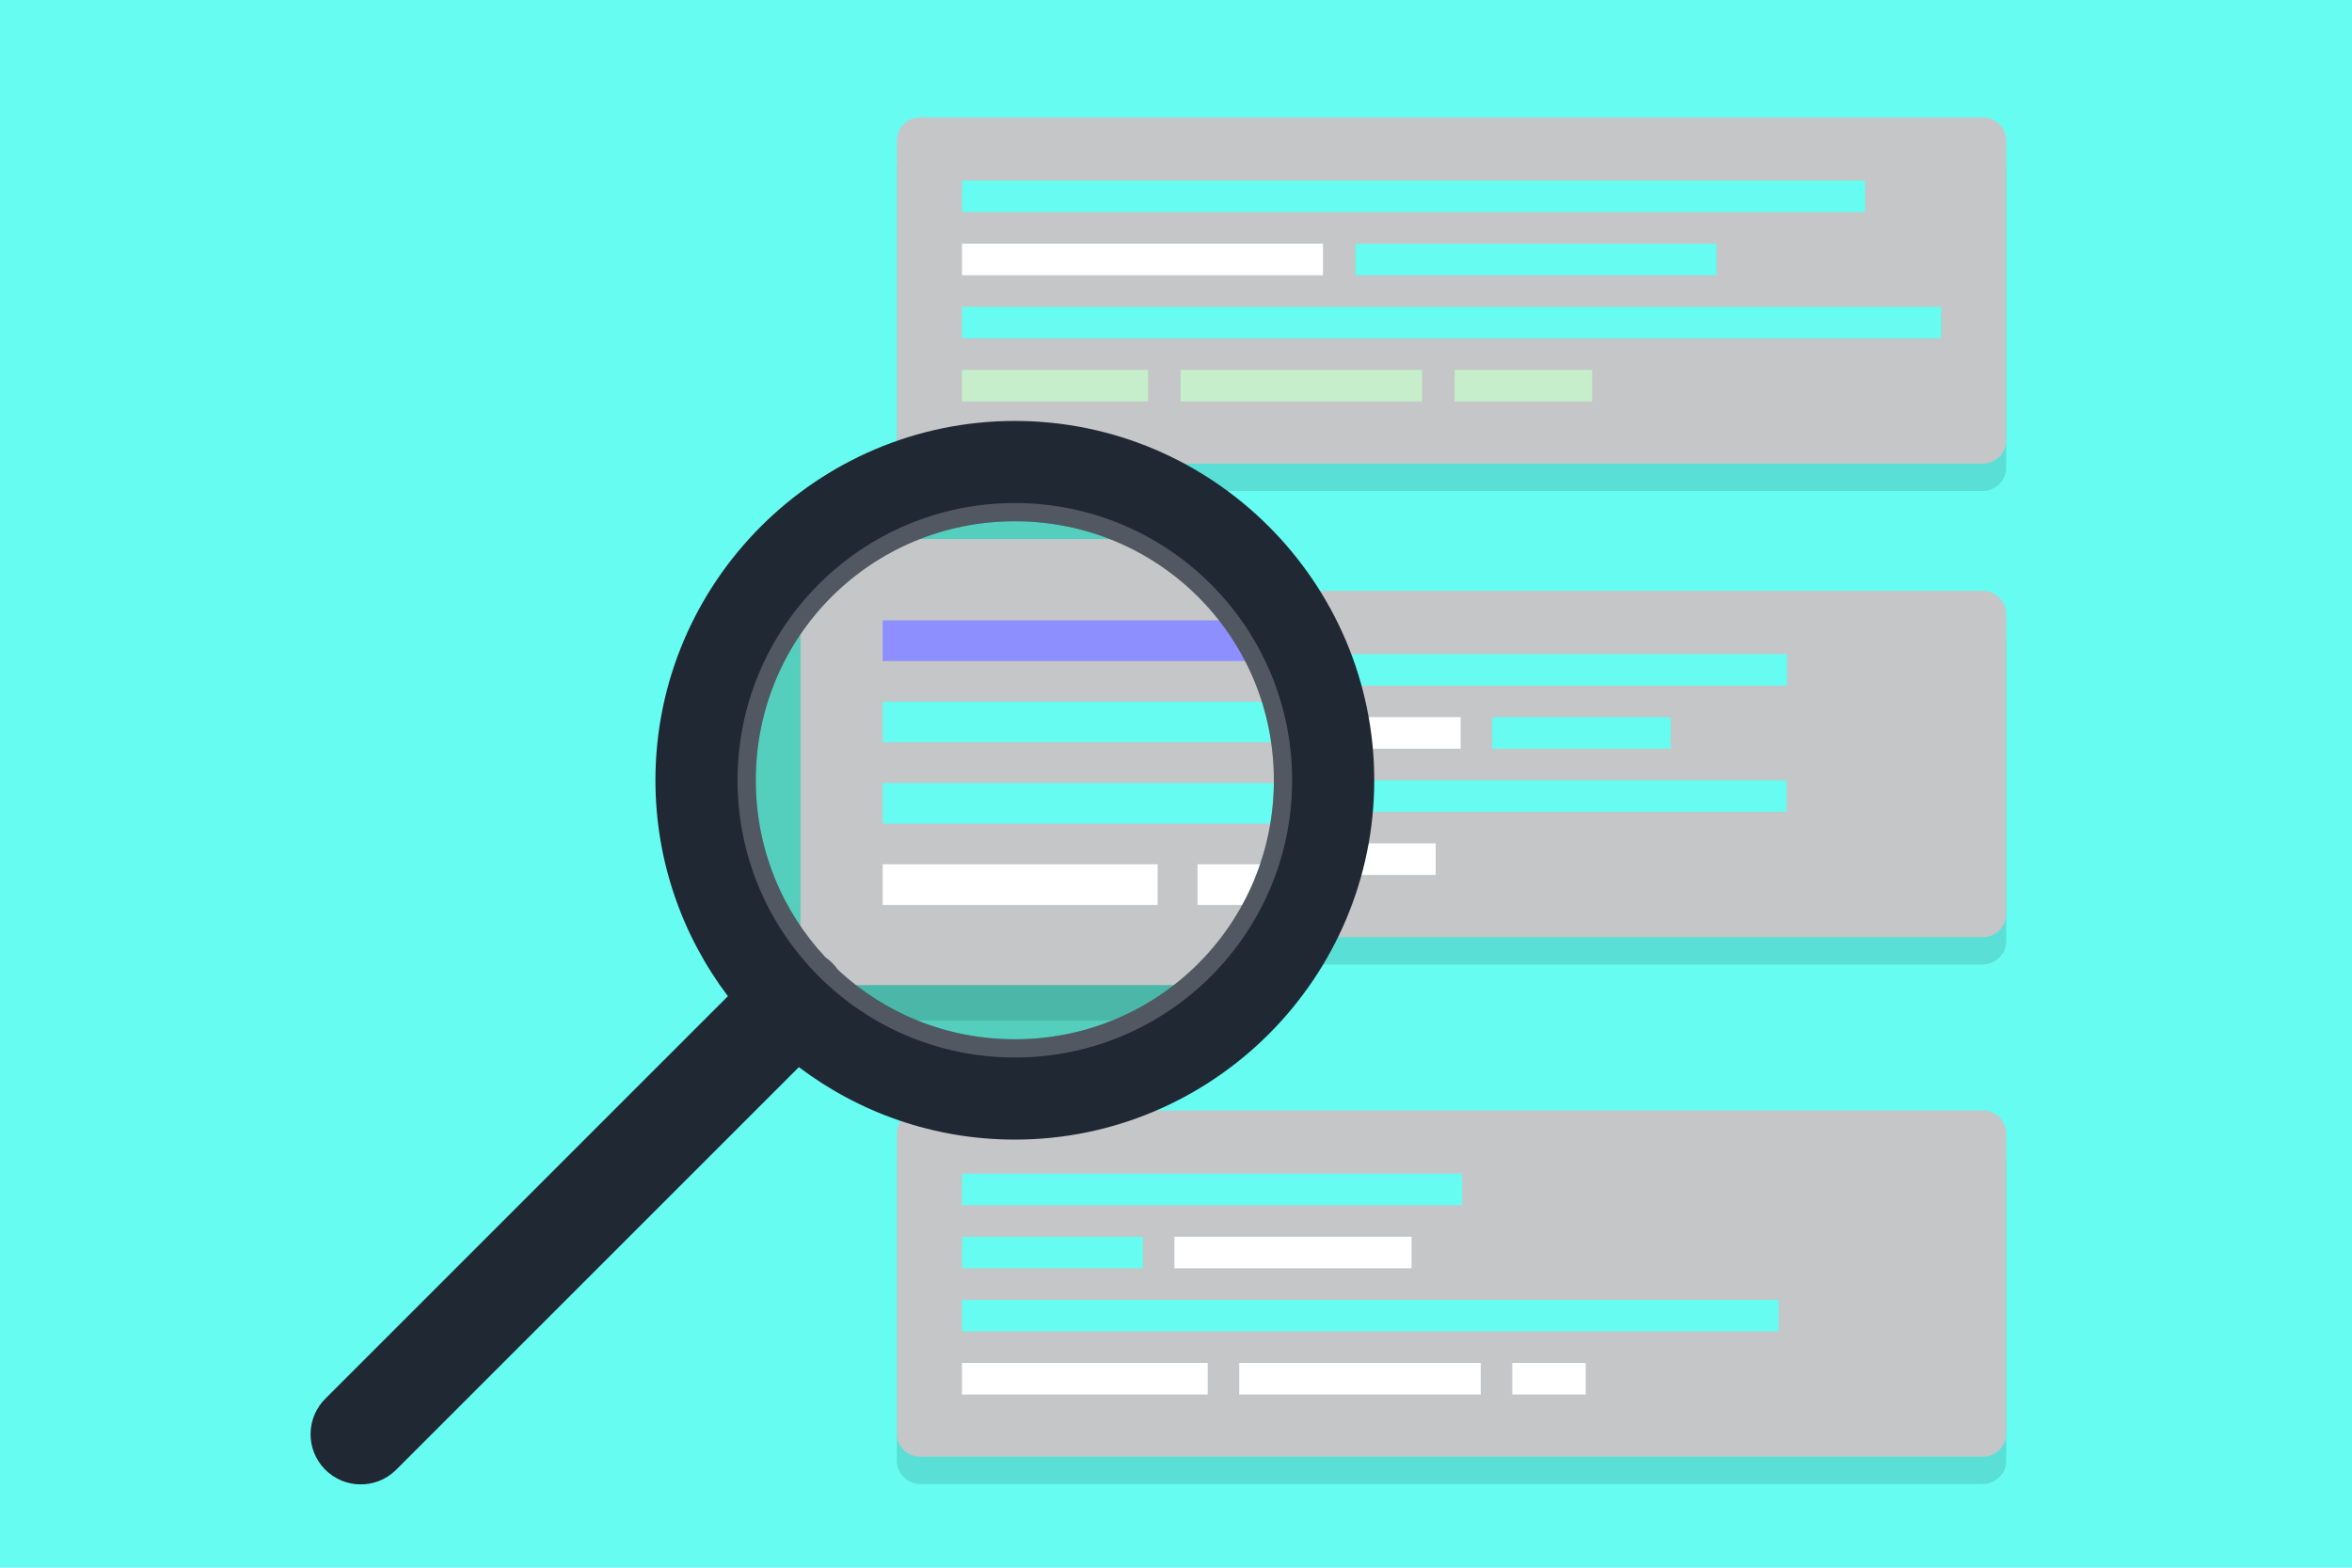 <?xml version="1.0" encoding="utf-8"?>
<!-- Generator: Adobe Illustrator 15.0.2, SVG Export Plug-In . SVG Version: 6.00 Build 0)  -->
<!DOCTYPE svg PUBLIC "-//W3C//DTD SVG 1.1//EN" "http://www.w3.org/Graphics/SVG/1.1/DTD/svg11.dtd">
<svg version="1.1" id="svg2" xmlns="http://www.w3.org/2000/svg" xmlns:xlink="http://www.w3.org/1999/xlink" x="0px" y="0px"
	 width="750px" height="500px" viewBox="0 0 750 500" enable-background="new 0 0 750 500" xml:space="preserve">
<filter  width="1.063" height="1.197" x="-0.032" y="-0.099" id="filter4402-3-2" style="color-interpolation-filters:sRGB">
	<feGaussianBlur  stdDeviation="7.209" id="feGaussianBlur4404-6-9"></feGaussianBlur>
</filter>
<filter  width="1.063" height="1.197" x="-0.032" y="-0.099" id="filter4402-3" style="color-interpolation-filters:sRGB">
	<feGaussianBlur  stdDeviation="7.209" id="feGaussianBlur4404-6"></feGaussianBlur>
</filter>
<filter  width="1.063" height="1.197" x="-0.032" y="-0.099" id="filter4402-0" style="color-interpolation-filters:sRGB">
	<feGaussianBlur  stdDeviation="7.209" id="feGaussianBlur4404-2"></feGaussianBlur>
</filter>
<filter  width="1.063" height="1.197" x="-0.032" y="-0.099" id="filter4402" style="color-interpolation-filters:sRGB">
	<feGaussianBlur  stdDeviation="7.209" id="feGaussianBlur4404"></feGaussianBlur>
</filter>
<g id="layer1" transform="translate(0,-552.362)">
	<rect id="rect4133" y="552.362" fill="#66FCF1" width="750" height="500"/>
</g>
<g id="layer2">
	<g id="g4622" transform="translate(-15.35,-552.362)">
		<g id="rect4135-9" filter="url(#filter4402)">
			<path opacity="0.117" d="M308.969,598.572h338.492c4.214,0,7.63,3.312,7.63,7.397v95.599c0,4.085-3.416,7.397-7.63,7.397
				H308.969c-4.213,0-7.629-3.312-7.629-7.397v-95.599C301.339,601.884,304.755,598.572,308.969,598.572z"/>
		</g>
		<path id="rect4135" fill="#C5C6C7" d="M308.737,589.827h338.957c4.085,0,7.397,3.312,7.397,7.397v95.599
			c0,4.085-3.312,7.397-7.397,7.397H308.737c-4.085,0-7.397-3.312-7.397-7.397v-95.599
			C301.339,593.139,304.651,589.827,308.737,589.827z"/>
		<path id="path4140-3" fill="#66FCF1" d="M322.096,609.952v10.062h287.99v-10.062H322.096L322.096,609.952z"/>
		<path id="path4140-3-6-7" fill="#FFFFFF" d="M322.096,630.077v10.062h115.121v-10.062H322.096z"/>
		<path id="path4140-3-6-7-5" fill="#66FCF1" d="M447.595,630.077v10.062h115.12v-10.062H447.595z"/>
		<path id="path4140-3-5" fill="#66FCF1" d="M322.096,650.202v10.063h312.238v-10.063H322.096z"/>
		<path id="path4140-3-6-7-1" fill="#C6EECA" d="M322.096,670.328v10.062h59.345v-10.062H322.096z"/>
		<path id="path4140-3-6-7-1-2" fill="#C6EECA" d="M391.819,670.328v10.062h77.004v-10.062H391.819z"/>
		<path id="path4140-3-6-7-1-2-0" fill="#C6EECA" d="M479.201,670.328v10.062h43.841v-10.062H479.201L479.201,670.328z"/>
		<g id="rect4135-9-0" filter="url(#filter4402-3)">
			<path opacity="0.117" d="M308.969,749.593h338.492c4.214,0,7.63,3.312,7.63,7.397v95.599c0,4.085-3.416,7.397-7.63,7.397
				H308.969c-4.213,0-7.629-3.312-7.629-7.397V756.99C301.339,752.905,304.755,749.593,308.969,749.593z"/>
		</g>
		<path id="rect4135-6" fill="#C5C6C7" d="M308.737,740.847h338.957c4.085,0,7.397,3.312,7.397,7.397v95.599
			c0,4.085-3.312,7.397-7.397,7.397H308.737c-4.085,0-7.397-3.312-7.397-7.397v-95.599
			C301.339,744.159,304.651,740.847,308.737,740.847z"/>
		<path id="path4140-3-2" fill="#66FCF1" d="M322.096,760.972v10.062h263.105v-10.062H322.096z"/>
		<path id="path4140-3-6-7-6" fill="#FFFFFF" d="M322.096,781.097v10.063h159.021v-10.063H322.096L322.096,781.097z"/>
		<path id="path4140-3-6-7-5-1" fill="#66FCF1" d="M491.18,781.097v10.063h56.899v-10.063H491.18L491.18,781.097z"/>
		<path id="path4140-3-5-8" fill="#66FCF1" d="M322.096,801.223v10.063h262.938v-10.063H322.096L322.096,801.223z"/>
		<path id="path4140-3-6-7-1-7" fill="#C6EECA" d="M322.096,821.348v10.062h69.408v-10.062H322.096L322.096,821.348z"/>
		<path id="path4140-3-6-7-1-2-9" fill="#FFFFFF" d="M401.566,821.348v10.062h71.604v-10.062H401.566z"/>
		<circle id="path4487" fill="#54CFBE" cx="338.959" cy="801.223" r="91.241"/>
		<g id="rect4135-9-0-3" filter="url(#filter4402-3-2)">
			<path opacity="0.117" d="M280.236,735.555h134.748c5.339,0,9.638,4.251,9.638,9.532v123.183c0,5.281-4.299,9.532-9.638,9.532
				H280.236c-5.339,0-9.638-4.251-9.638-9.532V745.087C270.598,739.806,274.896,735.555,280.236,735.555z"/>
		</g>
		<path id="rect4135-6-1" fill="#C5C6C7" d="M280.131,724.286c-5.281,0-9.533,4.252-9.533,9.533v123.182
			c0,5.28,4.252,9.533,9.533,9.533h133.174l11.662-9.391l18.592-57.77l-25.232-59.098l-18.602-15.99H280.131z"/>
		<g id="rect4135-9-3" filter="url(#filter4402-0)">
			<path opacity="0.117" d="M308.969,915.306h338.492c4.214,0,7.63,3.312,7.63,7.397v95.599c0,4.086-3.416,7.397-7.63,7.397
				H308.969c-4.213,0-7.629-3.312-7.629-7.397v-95.599C301.339,918.619,304.755,915.306,308.969,915.306z"/>
		</g>
		<path id="rect4135-7" fill="#C5C6C7" d="M308.737,906.561h338.957c4.085,0,7.397,3.312,7.397,7.397v95.599
			c0,4.086-3.312,7.397-7.397,7.397H308.737c-4.085,0-7.397-3.312-7.397-7.397v-95.599
			C301.339,909.874,304.651,906.561,308.737,906.561z"/>
		<path id="path4140-3-59" fill="#66FCF1" d="M322.096,926.686v10.063H481.6v-10.063H322.096L322.096,926.686z"/>
		<path id="path4140-3-6-7-2" fill="#66FCF1" d="M322.096,946.812v10.062h57.684v-10.062H322.096z"/>
		<path id="path4140-3-6-7-5-2" fill="#FFFFFF" d="M389.842,946.812v10.062h75.612v-10.062H389.842z"/>
		<path id="path4140-3-5-89" fill="#66FCF1" d="M322.096,966.937V977h260.445v-10.062H322.096L322.096,966.937z"/>
		<path id="path4140-3-6-7-1-73" fill="#FFFFFF" d="M322.096,987.062v10.062h78.361v-10.062H322.096z"/>
		<path id="path4140-3-6-7-1-2-6" fill="#FFFFFF" d="M410.519,987.062v10.062h77.004v-10.062H410.519z"/>
		<path id="path4140-3-6-7-1-2-0-1" fill="#FFFFFF" d="M497.586,987.062v10.062h23.416v-10.062H497.586z"/>
		<path id="path4140-3-2-9" fill="#8D8EFF" d="M296.817,750.219v12.966h131.817v-12.966H296.817L296.817,750.219z"/>
		<path id="path4140-3-6-7-6-4" fill="#66FCF1" d="M296.817,776.151v12.966h142.44v-12.966H296.817L296.817,776.151z"/>
		<path id="path4140-3-5-8-8" fill="#66FCF1" d="M296.817,802.083v12.967h133.599v-12.967H296.817z"/>
		<path id="path4140-3-6-7-1-7-4" fill="#FFFFFF" d="M296.817,828.015v12.966h87.675v-12.966H296.817L296.817,828.015z"/>
		<path id="path4140-3-6-7-1-2-9-5" fill="#FFFFFF" d="M397.203,828.015v12.966h35.337v-12.966H397.203z"/>
		<path id="path4481" fill="#1F2833" d="M338.959,686.618c-63.105,0-114.605,51.5-114.605,114.605
			c0,25.807,8.617,49.669,23.113,68.865L119.25,998.305c-6.345,6.151-6.502,16.281-0.351,22.627
			c6.151,6.346,16.282,6.503,22.627,0.352c0.119-0.115,0.236-0.232,0.351-0.352l128.219-128.217
			c19.196,14.496,43.058,23.113,68.863,23.113c63.105,0,114.605-51.5,114.605-114.605S402.064,686.618,338.959,686.618z
			 M338.959,718.618c45.812,0,82.605,36.794,82.605,82.605s-36.794,82.605-82.605,82.605c-21.875,0-41.681-8.405-56.42-22.16
			c-1.082-1.55-2.429-2.896-3.98-3.977c-13.782-14.744-22.205-34.568-22.205-56.469
			C256.353,755.412,293.148,718.618,338.959,718.618z"/>
		<path id="path4602" fill="#FFFFFF" fill-opacity="0.224" d="M338.959,712.8c-48.835,0-88.423,39.588-88.424,88.423
			c0,0,0,0,0,0.001c0,48.835,39.588,88.424,88.423,88.424c0,0,0.001,0,0.001,0c48.835,0,88.424-39.588,88.424-88.423
			c0,0,0,0,0-0.001C427.383,752.388,387.795,712.8,338.959,712.8C338.959,712.8,338.959,712.8,338.959,712.8z M338.959,718.618
			c45.812,0,82.605,36.794,82.605,82.605s-36.794,82.605-82.605,82.605c-21.875,0-41.681-8.405-56.42-22.16
			c-1.082-1.55-2.429-2.896-3.98-3.977c-13.782-14.744-22.205-34.568-22.205-56.469
			C256.353,755.412,293.148,718.618,338.959,718.618z"/>
	</g>
</g>
</svg>
